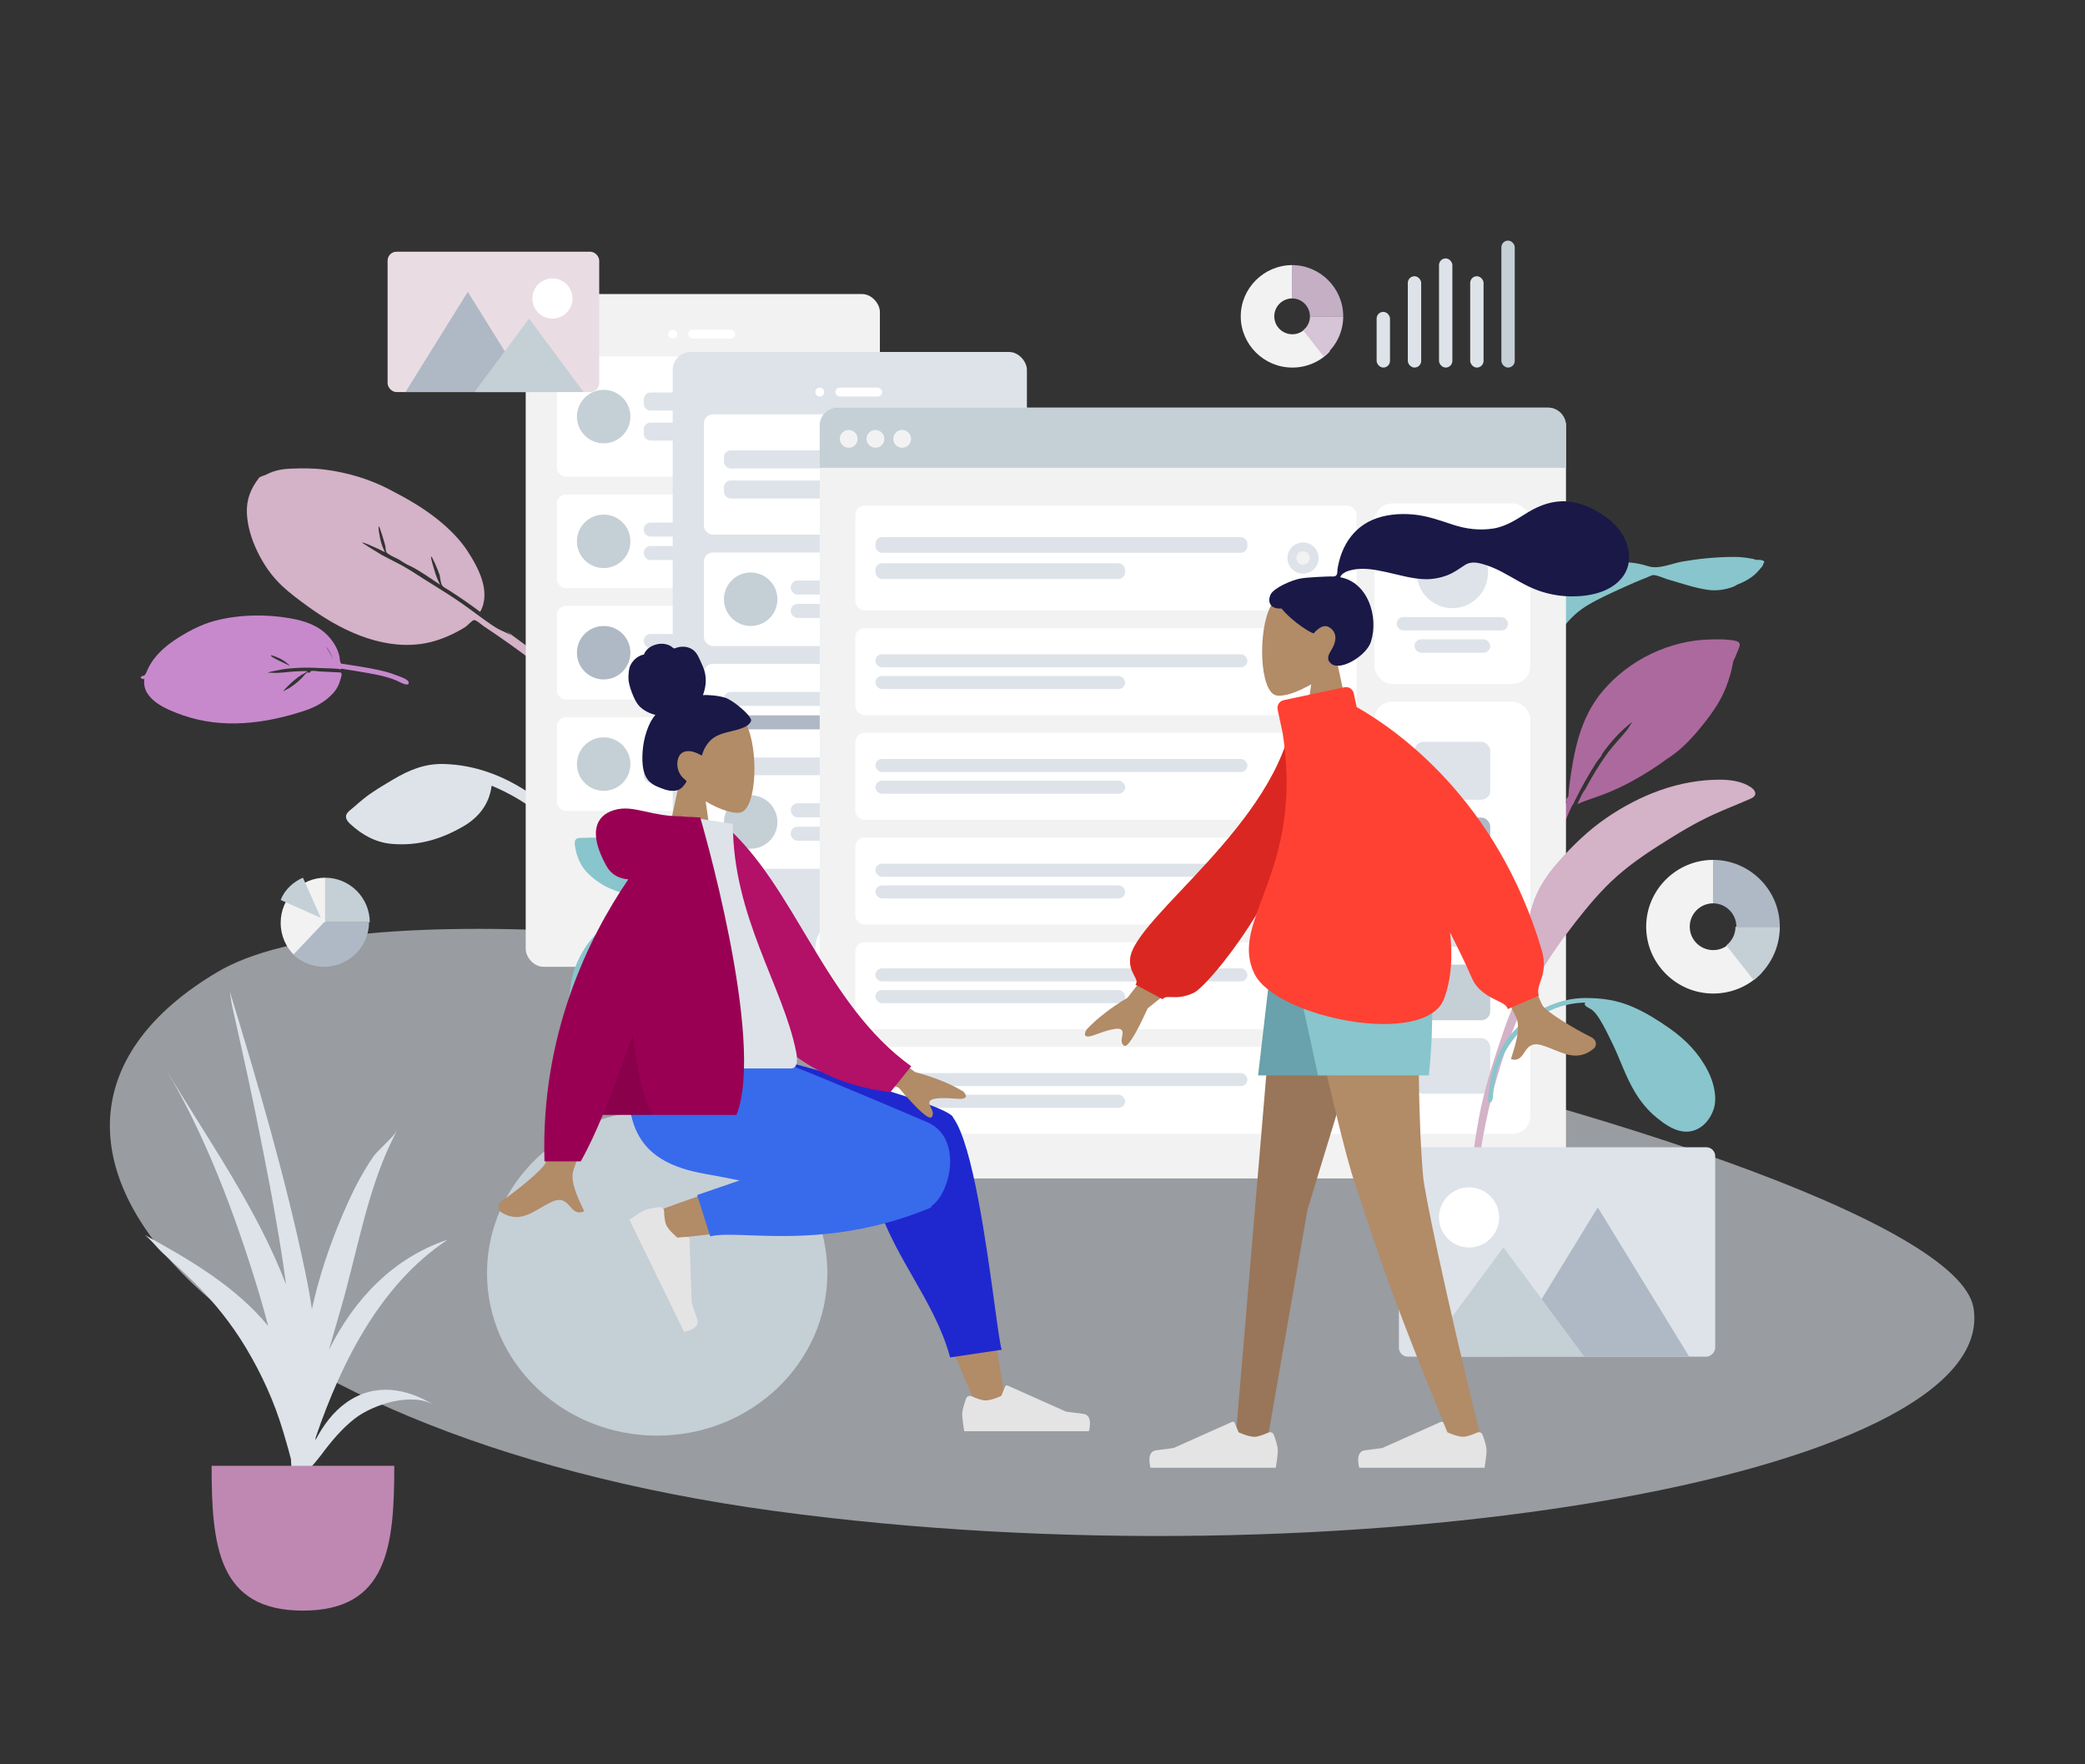 <svg width="936" height="792" viewBox="0 0 936 792" fill="none" xmlns="http://www.w3.org/2000/svg">
<rect x="0" y="0" width="936" height="792" fill="#333333" stroke="none"/>
<path fill-rule="evenodd" clip-rule="evenodd" d="M788.225 251.334C787.692 250.946 786.426 250.809 785.838 250.692C783.39 250.21 780.869 250 778.374 250C770.681 250.012 762.863 250.767 755.298 252.074C750.494 252.903 744.687 255.696 739.909 254.179C731.585 251.537 723.172 251.667 715.274 255.439C708.053 258.888 702.572 265.439 699.373 272.517C698.89 273.586 696.932 277.519 696.378 280.17C696.141 280.712 695.913 281.257 695.708 281.811C695.126 283.384 694.603 284.984 694.118 286.588C693.91 287.272 693.389 288.782 694.008 289.074C693.019 290.901 692.141 292.783 691.411 294.726C689.286 300.378 686.962 306.578 686.215 312.568C685.939 314.786 685.928 317.017 686.185 319.239C686.312 320.338 686.26 322.546 687.004 323.382C688.585 325.154 689.396 322.673 689.218 321.491C687.858 312.485 690.485 304.027 693.598 295.561C695.612 290.087 698.92 285.078 702.626 280.543C705.625 276.871 708.842 273.98 712.953 271.546C717.981 268.569 723.356 266.163 728.681 263.749C732.184 262.161 735.691 260.615 739.291 259.247C740.092 258.942 741.351 258.161 742.239 258.158C744.116 258.152 746.777 259.537 748.59 260.052C754.554 261.748 760.594 263.919 766.758 264.785C770.712 265.341 774.416 264.715 778.113 263.398C778.491 263.264 779.125 262.918 779.901 262.424C782.646 261.368 785.243 260.039 787.504 258.121C788.806 257.017 789.989 255.589 791.067 254.282C791.389 253.892 791.532 253.444 791.537 253.018C791.781 252.891 791.943 252.741 791.98 252.567C792.249 251.281 789.796 251.258 788.225 251.334Z" fill="#89C5CC"/>
<path fill-rule="evenodd" clip-rule="evenodd" d="M163.273 358.54C161.764 359.763 160.284 361.011 158.84 362.31C157.739 363.3 155.791 364.485 155.396 365.985C154.985 367.543 156.282 369.003 157.306 369.945C162.723 374.929 168.823 378.298 176.329 378.858C187.887 379.721 197.946 376.77 207.974 370.962C215.018 366.883 219.684 360.849 220.703 352.7C229.092 356.187 237.205 360.992 244.1 366.89C247.502 369.801 250.432 373.025 253.142 376.599C254.878 378.888 256.557 381.215 258.115 383.631C258.792 384.68 259.481 386.541 260.599 387.146C261.912 387.856 263.499 386.743 263.434 385.284C263.379 384.069 262.068 382.66 261.454 381.667C260.436 380.018 259.402 378.379 258.313 376.775C256.551 374.179 254.73 371.619 252.744 369.189C248.28 363.73 242.601 359.22 236.714 355.375C225.42 347.997 213.025 343.349 199.283 342.955C190.833 342.713 183.725 345.6 176.499 349.911C172 352.595 167.356 355.235 163.273 358.54Z" fill="#DDE3E9"/>
<path fill-rule="evenodd" clip-rule="evenodd" d="M272.883 322.856C264.077 313.787 255.241 304.832 245.403 296.847C239.605 292.141 233.495 287.863 227.511 283.401C228.201 284.006 228.878 284.628 229.539 285.266C227.671 283.998 225.226 283.281 223.246 282.107C221.037 280.798 218.925 279.301 216.854 277.791C212.811 274.845 208.829 271.843 204.673 269.051C200.043 265.94 195.245 263.066 190.536 260.073C186.539 257.532 182.494 254.751 178.218 252.675C175.888 251.543 173.553 250.201 171.213 249.02C170.43 248.625 162.484 243.608 162.504 243.593C162.943 243.262 166.942 245.141 167.56 245.393C169.366 246.131 171.094 247.014 172.83 247.893C171.877 246.013 171.123 244.038 170.712 241.958C170.585 241.317 169.569 236.644 170.089 236.252C170.348 236.057 172.883 244.416 173.013 245.22C173.119 245.872 173.103 246.813 173.317 247.431C173.662 248.429 173.645 248.128 174.405 248.69C175.798 249.721 177.647 250.365 179.154 251.227C179.968 251.681 182.485 253.48 184.001 253.993C188.588 256.222 193.238 259.649 197.597 262.495C196.453 260.345 195.582 258.097 194.948 255.742C194.797 255.182 193.167 250.165 193.563 249.867C194.008 249.532 197.112 257.195 197.296 257.92C197.637 259.268 197.708 260.768 198.136 262.079C198.605 263.518 200.07 264.028 201.39 264.867C206.247 267.953 210.938 271.232 215.55 274.662C220.583 265.711 214.78 254.903 209.89 247.393C206.364 241.981 201.619 237.34 196.608 233.289C189.92 227.883 182.269 223.563 174.627 219.612C165.723 215.009 156.099 212.157 146.093 210.839C140.86 210.15 135.507 210.169 130.221 210.39C127.639 210.498 125.16 210.84 122.686 211.682C121.57 212.062 120.492 212.541 119.442 213.077C118.644 213.484 116.713 213.915 116.255 214.522C112.477 219.438 110.545 224.337 110.84 230.515C111.119 236.363 112.966 242.214 115.472 247.431C118.264 253.24 121.854 258.512 126.55 262.936C130.132 266.312 134.137 269.251 138.116 272.15C152.267 282.463 170.208 291.433 188.536 289.129C194.469 288.383 200.112 286.308 205.385 283.489C206.628 282.824 207.863 282.152 209.036 281.368C209.827 280.839 211.941 278.456 212.736 278.37C213.827 278.251 216.175 280.469 217.198 281.144C224.972 286.275 232.542 291.685 239.953 297.313C247.839 303.302 255.337 309.697 262.615 316.393C265.71 319.242 268.786 322.096 271.791 325.04C272.491 325.725 274.202 328.247 275.471 328.362C276.273 328.434 276.814 327.749 276.7 327.006C276.501 325.716 273.785 323.784 272.883 322.856Z" fill="#D4B2C7"/>
<path fill-rule="evenodd" clip-rule="evenodd" d="M778.98 287.66C775.57 286.915 771.803 286.972 768.329 287.033C749.695 287.287 731.397 296.109 719.489 310.205C709.351 322.205 706.563 337.125 704.56 352.207C704.362 353.704 704.277 355.192 704.165 356.693C704.141 357.015 704.105 357.302 704.066 357.573C703.279 358.277 702.865 359.098 703.332 360C701.597 363.797 700.129 367.69 698.869 371.706C695.162 383.526 691.392 395.571 693.714 408C694.257 401.16 695.399 394.166 696.764 387.438C696.842 387.052 696.927 386.669 697.015 386.287C697.025 386.247 697.033 386.206 697.042 386.166C697.525 384.106 698.153 382.108 698.917 380.141C698.925 380.119 698.933 380.098 698.941 380.077C699.042 379.818 699.149 379.56 699.255 379.303C699.474 378.77 699.699 378.238 699.937 377.709C700.018 377.528 700.095 377.346 700.17 377.163C701.282 374.437 701.751 371.365 702.748 368.545C702.986 367.904 703.235 367.265 703.496 366.629C703.512 366.592 703.527 366.555 703.543 366.518C704.249 364.807 705.028 363.118 705.853 361.446C706.301 361.109 706.54 360.274 706.927 359.515C707.006 359.365 707.631 358.368 707.817 357.793C708.303 356.854 708.786 355.915 709.275 354.977C709.261 354.983 709.246 354.988 709.231 354.994C709.72 354.093 710.211 353.197 710.698 352.304C710.805 352.108 710.913 351.912 711.021 351.715C711.196 351.402 711.371 351.089 711.545 350.777C713.177 347.856 714.908 344.994 716.705 342.167C717.347 341.158 718.879 339.711 719.173 338.579C719.184 338.536 719.186 338.497 719.193 338.457C723.093 332.979 727.582 327.927 732.967 323.924C732.316 324.628 730.932 327.015 730.567 327.488C729.447 328.935 728.232 330.282 727.013 331.646C724.828 334.089 722.696 336.609 720.801 339.274C717.335 344.148 714.346 349.277 711.519 354.51C711.493 354.54 711.463 354.569 711.438 354.601C710.017 356.352 709.123 358.998 708.101 361.001C712.147 359.127 716.622 357.906 720.774 356.242C724.916 354.583 728.944 352.735 732.834 350.566C738.003 347.682 743.366 344.427 748.25 340.743C753.847 337.271 758.551 332.492 762.703 327.477C767.615 321.543 772.117 315.558 774.901 308.353C776.269 304.813 777.345 301.121 777.983 297.386C778.011 297.224 778.046 297.047 778.085 296.864C778.738 295.574 779.321 294.255 779.811 292.906C780.588 290.766 782.425 288.412 778.98 287.66Z" fill="#AC699D"/>
<path fill-rule="evenodd" clip-rule="evenodd" d="M130.291 299.014C128.94 297.666 127.422 296.451 125.639 295.583C125.189 295.364 121.832 293.896 121.614 294.218C121.104 294.969 129.885 298.584 130.291 299.014M146.205 290.012C146.194 290.069 147.358 291.888 147.674 292.447C148.349 293.635 148.972 294.847 149.557 296.061C148.69 293.917 147.799 291.928 146.205 290.012M64.817 304.814C63.697 305.147 62.349 303.837 63.803 303.514C64.979 303.255 64.922 303.194 65.45 302.321C65.879 301.613 66.143 300.749 66.519 300.005C67.318 298.428 68.223 296.924 69.335 295.515C71.718 292.493 74.62 289.89 77.876 287.696C83.558 283.868 89.929 280.369 96.687 278.611C107.432 275.816 119.661 275.643 130.423 277.581C137.089 278.781 143.18 280.868 147.606 285.809C149.818 288.279 151.554 291.172 152.313 294.358C152.511 295.191 152.474 296.117 152.722 296.932C153.103 298.186 152.935 297.852 154.527 298.096C156.266 298.362 158.003 298.634 159.74 298.91C164.287 299.634 168.86 300.403 173.291 301.579C174.749 301.965 176.175 302.438 177.568 302.987C178.622 303.402 182.818 304.705 183.327 305.965C184.176 308.063 181.333 307.112 180.449 306.655C179.675 306.255 178.88 305.882 178.074 305.538C176.044 304.673 173.929 304.004 171.767 303.471C169.43 302.896 167.045 302.466 164.669 302.036C162.453 301.635 160.229 301.27 158.003 300.921C156.766 300.727 155.528 300.539 154.29 300.351C153.867 300.287 153.121 299.949 153.177 300.456C150.575 299.994 147.76 300.06 145.108 299.933C141.861 299.777 138.602 299.649 135.344 299.743C132.994 299.81 130.642 299.952 128.304 300.243C126.937 300.413 125.593 300.661 124.253 300.976C123.516 301.149 120.613 301.516 120.212 302.107C120.384 301.853 123.589 302.099 123.996 302.085C125.628 302.028 127.246 301.88 128.872 301.712C131.888 301.402 134.905 301.24 137.93 301.264C137.919 301.753 135.852 302.624 135.348 302.948C134.217 303.675 133.133 304.468 132.123 305.337C130.342 306.869 128.21 308.767 126.979 310.582C127.342 310.047 129.132 309.351 129.768 308.942C130.785 308.287 131.783 307.589 132.726 306.842C133.597 306.152 134.41 305.408 135.209 304.647C136.009 303.886 137.093 302.303 138.144 301.796C138.207 301.766 138.665 302.099 138.925 301.985C139.187 301.871 139.514 301.301 139.58 301.278C140.558 300.93 142.415 301.362 143.443 301.406C146.108 301.519 148.771 301.667 151.435 301.802C152.26 301.844 152.961 301.671 153.273 302.232C153.605 302.829 152.996 304.401 152.823 305.052C152.181 307.47 151.04 309.638 149.245 311.511C145.882 315.02 141.736 317.36 137.052 318.924C119.11 324.918 100.023 327.318 82.087 321.084C74.661 318.502 63.478 313.89 64.817 304.814" fill="#C789CC"/>
<g opacity="0.6" clip-path="url(#clip0)">
<path fill-rule="evenodd" clip-rule="evenodd" d="M885.965 587.189C898.166 663.272 602.278 712.899 347.6 678.266C92.923 643.633 -23.911 508.387 97.617 436.322C219.144 364.258 873.764 511.106 885.965 587.189Z" fill="#DDE3E9"/>
</g>
<rect x="236" y="132" width="159" height="302" rx="8" fill="#F2F2F2"/>
<path fill-rule="evenodd" clip-rule="evenodd" d="M315 415C323.284 415 330 408.284 330 400C330 391.716 323.284 385 315 385C306.716 385 300 391.716 300 400C300 408.284 306.716 415 315 415Z" fill="white"/>
<path fill-rule="evenodd" clip-rule="evenodd" d="M302 152C303.105 152 304 151.105 304 150C304 148.895 303.105 148 302 148C300.895 148 300 148.895 300 150C300 151.105 300.895 152 302 152Z" fill="white"/>
<rect x="309" y="148" width="21" height="4" rx="2" fill="white"/>
<rect x="250" y="160" width="131" height="54" rx="4" fill="white"/>
<g clip-path="url(#clip1)">
<rect x="289" y="176.2" width="73" height="8.1" rx="3" fill="#DDE3E9"/>
<rect x="289" y="189.7" width="49" height="8.1" rx="3" fill="#DDE3E9"/>
</g>
<path fill-rule="evenodd" clip-rule="evenodd" d="M271 199C277.627 199 283 193.627 283 187C283 180.373 277.627 175 271 175C264.373 175 259 180.373 259 187C259 193.627 264.373 199 271 199Z" fill="#C5CFD6"/>
<rect x="250" y="222" width="131" height="42" rx="4" fill="white"/>
<g clip-path="url(#clip2)">
<rect x="289" y="234.6" width="73" height="6.3" rx="3" fill="#DDE3E9"/>
<rect x="289" y="245.1" width="49" height="6.3" rx="3" fill="#DDE3E9"/>
</g>
<path fill-rule="evenodd" clip-rule="evenodd" d="M271 255C277.627 255 283 249.627 283 243C283 236.373 277.627 231 271 231C264.373 231 259 236.373 259 243C259 249.627 264.373 255 271 255Z" fill="#C5CFD6"/>
<rect x="250" y="272" width="131" height="42" rx="4" fill="white"/>
<g clip-path="url(#clip3)">
<rect x="289" y="284.6" width="73" height="6.3" rx="3" fill="#DDE3E9"/>
<rect x="289" y="295.1" width="49" height="6.3" rx="3" fill="#DDE3E9"/>
</g>
<path fill-rule="evenodd" clip-rule="evenodd" d="M271 305C277.627 305 283 299.627 283 293C283 286.373 277.627 281 271 281C264.373 281 259 286.373 259 293C259 299.627 264.373 305 271 305Z" fill="#AFB9C5"/>
<rect x="250" y="322" width="131" height="42" rx="4" fill="white"/>
<g clip-path="url(#clip4)">
<rect x="289" y="334.6" width="73" height="6.3" rx="3" fill="#DDE3E9"/>
<rect x="289" y="345.1" width="49" height="6.3" rx="3" fill="#DDE3E9"/>
</g>
<path fill-rule="evenodd" clip-rule="evenodd" d="M271 355C277.627 355 283 349.627 283 343C283 336.373 277.627 331 271 331C264.373 331 259 336.373 259 343C259 349.627 264.373 355 271 355Z" fill="#C5CFD6"/>
<path fill-rule="evenodd" clip-rule="evenodd" d="M266.14 376C264.815 376 263.494 376.027 262.171 376.095C261.162 376.148 259.621 375.939 258.768 376.568C257.881 377.221 257.942 378.557 258.081 379.501C258.813 384.493 260.6 388.919 264.339 392.456C270.096 397.901 276.695 400.668 284.504 401.9C289.99 402.766 295.054 401.564 299.092 397.663C302.043 403.139 304.281 409.199 305.404 415.315C305.958 418.333 306.127 421.315 306.03 424.388C305.967 426.356 305.859 428.32 305.648 430.279C305.556 431.13 305.122 432.418 305.455 433.223C305.846 434.167 307.165 434.259 307.757 433.453C308.25 432.783 308.16 431.466 308.261 430.673C308.429 429.355 308.584 428.036 308.695 426.712C308.876 424.569 309.009 422.42 309 420.268C308.977 415.435 307.902 410.583 306.432 405.995C303.612 397.192 299.037 389.369 291.921 383.231C287.545 379.457 282.537 377.929 276.856 377.108C273.318 376.597 269.723 376 266.14 376Z" fill="#89C5CC"/>
<path fill-rule="evenodd" clip-rule="evenodd" d="M286.571 411C272.272 411 262.642 422.524 258.089 434.502C256.372 439.016 255.97 443.974 255.308 448.714C255.096 450.236 255.175 452.554 254.557 453.909C254.333 454.401 253.819 454.577 254.065 455.247C254.214 455.652 254.505 455.901 254.944 455.981C255.843 456.147 257.115 455.167 257.886 454.781C264.282 451.573 268.484 446.613 271.912 440.545C274.038 436.784 276.194 432.879 277.456 428.75C278.227 426.227 278.676 423.571 278.94 420.954C279.044 419.923 279.144 418.868 279.138 417.832C279.132 416.803 278.653 416.259 278.309 415.364C283.08 413.558 288.466 413.066 293.299 414.937C297.769 416.668 301.482 420.013 303.561 424.216C304.101 425.308 304.518 426.46 304.821 427.636C305.02 428.406 305.029 429.404 305.398 430.1C306.29 431.788 308.168 430.66 307.988 429.089C307.485 424.708 304.979 420.309 301.775 417.263C297.734 413.421 292.258 411 286.571 411Z" fill="#89C5CC"/>
<rect x="302" y="158" width="159" height="302" rx="8" fill="#DDE3E9"/>
<path fill-rule="evenodd" clip-rule="evenodd" d="M381 441C389.284 441 396 434.284 396 426C396 417.716 389.284 411 381 411C372.716 411 366 417.716 366 426C366 434.284 372.716 441 381 441Z" fill="white"/>
<path fill-rule="evenodd" clip-rule="evenodd" d="M368 178C369.105 178 370 177.105 370 176C370 174.895 369.105 174 368 174C366.895 174 366 174.895 366 176C366 177.105 366.895 178 368 178Z" fill="white"/>
<rect x="375" y="174" width="21" height="4" rx="2" fill="white"/>
<rect x="316" y="186" width="131" height="54" rx="4" fill="white"/>
<g clip-path="url(#clip5)">
<rect x="325" y="202.2" width="73" height="8.1" rx="3" fill="#DDE3E9"/>
<rect x="325" y="215.7" width="49" height="8.1" rx="3" fill="#DDE3E9"/>
</g>
<path fill-rule="evenodd" clip-rule="evenodd" d="M433 220C436.866 220 440 216.866 440 213C440 209.134 436.866 206 433 206C429.134 206 426 209.134 426 213C426 216.866 429.134 220 433 220Z" fill="#DDE3E9"/>
<path fill-rule="evenodd" clip-rule="evenodd" d="M433 216C434.657 216 436 214.657 436 213C436 211.343 434.657 210 433 210C431.343 210 430 211.343 430 213C430 214.657 431.343 216 433 216Z" fill="#F2F2F2"/>
<rect x="316" y="248" width="131" height="42" rx="4" fill="white"/>
<g clip-path="url(#clip6)">
<rect x="355" y="260.6" width="73" height="6.3" rx="3" fill="#DDE3E9"/>
<rect x="355" y="271.1" width="49" height="6.3" rx="3" fill="#DDE3E9"/>
</g>
<path fill-rule="evenodd" clip-rule="evenodd" d="M337 281C343.627 281 349 275.627 349 269C349 262.373 343.627 257 337 257C330.373 257 325 262.373 325 269C325 275.627 330.373 281 337 281Z" fill="#C5CFD6"/>
<rect x="316" y="298" width="131" height="42" rx="4" fill="white"/>
<g clip-path="url(#clip7)">
<rect x="325" y="310.6" width="73" height="6.3" rx="3" fill="#DDE3E9"/>
<rect x="325" y="321.1" width="49" height="6.3" rx="3" fill="#AFB9C5"/>
</g>
<path fill-rule="evenodd" clip-rule="evenodd" d="M433 326C436.866 326 440 322.866 440 319C440 315.134 436.866 312 433 312C429.134 312 426 315.134 426 319C426 322.866 429.134 326 433 326Z" fill="#DDE3E9"/>
<path fill-rule="evenodd" clip-rule="evenodd" d="M433 322C434.657 322 436 320.657 436 319C436 317.343 434.657 316 433 316C431.343 316 430 317.343 430 319C430 320.657 431.343 322 433 322Z" fill="#F2F2F2"/>
<rect x="316" y="348" width="131" height="42" rx="4" fill="white"/>
<g clip-path="url(#clip8)">
<rect x="355" y="360.6" width="73" height="6.3" rx="3" fill="#DDE3E9"/>
<rect x="355" y="371.1" width="49" height="6.3" rx="3" fill="#DDE3E9"/>
</g>
<path fill-rule="evenodd" clip-rule="evenodd" d="M337 381C343.627 381 349 375.627 349 369C349 362.373 343.627 357 337 357C330.373 357 325 362.373 325 369C325 375.627 330.373 381 337 381Z" fill="#C5CFD6"/>
<rect x="368" y="183" width="335" height="346" rx="8" fill="#F2F2F2"/>
<rect x="617" y="226" width="70" height="81" rx="8" fill="white"/>
<path fill-rule="evenodd" clip-rule="evenodd" d="M652 273C660.837 273 668 265.837 668 257C668 248.163 660.837 241 652 241C643.163 241 636 248.163 636 257C636 265.837 643.163 273 652 273Z" fill="#DDE3E9"/>
<rect x="627" y="277" width="50" height="6" rx="3" fill="#DDE3E9"/>
<rect x="635" y="287" width="34" height="6" rx="3" fill="#DDE3E9"/>
<path d="M368 191C368 186.582 371.582 183 376 183H695C699.418 183 703 186.582 703 191V210H368V191Z" fill="#C5CFD6"/>
<path fill-rule="evenodd" clip-rule="evenodd" d="M381 201C383.209 201 385 199.209 385 197C385 194.791 383.209 193 381 193C378.791 193 377 194.791 377 197C377 199.209 378.791 201 381 201Z" fill="#F2F2F2"/>
<path fill-rule="evenodd" clip-rule="evenodd" d="M393 201C395.209 201 397 199.209 397 197C397 194.791 395.209 193 393 193C390.791 193 389 194.791 389 197C389 199.209 390.791 201 393 201Z" fill="#F2F2F2"/>
<path fill-rule="evenodd" clip-rule="evenodd" d="M405 201C407.209 201 409 199.209 409 197C409 194.791 407.209 193 405 193C402.791 193 401 194.791 401 197C401 199.209 402.791 201 405 201Z" fill="#F2F2F2"/>
<rect x="617" y="315" width="70" height="194" rx="8" fill="white"/>
<rect x="635" y="333" width="34" height="26" rx="4" fill="#DDE3E9"/>
<rect x="635" y="367" width="34" height="25" rx="4" fill="#AFB9C5"/>
<rect x="635" y="400" width="34" height="25" rx="4" fill="#DDE3E9"/>
<rect x="635" y="466" width="34" height="25" rx="4" fill="#DDE3E9"/>
<rect x="635" y="433" width="34" height="25" rx="4" fill="#C5CFD6"/>
<rect x="384" y="227" width="225" height="47" rx="4" fill="white"/>
<g clip-path="url(#clip9)">
<rect x="393" y="241.1" width="167" height="7.05" rx="3" fill="#DDE3E9"/>
<rect x="393" y="252.85" width="112.096" height="7.05" rx="3" fill="#DDE3E9"/>
</g>
<path fill-rule="evenodd" clip-rule="evenodd" d="M584.955 257.5C588.821 257.5 591.955 254.366 591.955 250.5C591.955 246.634 588.821 243.5 584.955 243.5C581.089 243.5 577.955 246.634 577.955 250.5C577.955 254.366 581.089 257.5 584.955 257.5Z" fill="#DDE3E9"/>
<path fill-rule="evenodd" clip-rule="evenodd" d="M584.955 253.5C586.612 253.5 587.955 252.157 587.955 250.5C587.955 248.843 586.612 247.5 584.955 247.5C583.298 247.5 581.955 248.843 581.955 250.5C581.955 252.157 583.298 253.5 584.955 253.5Z" fill="#F2F2F2"/>
<rect x="384" y="282" width="225" height="39" rx="4" fill="white"/>
<g clip-path="url(#clip10)">
<rect x="393" y="293.7" width="167" height="5.85" rx="2.925" fill="#DDE3E9"/>
<rect x="393" y="303.45" width="112.096" height="5.85" rx="2.925" fill="#DDE3E9"/>
</g>
<path fill-rule="evenodd" clip-rule="evenodd" d="M584.955 308.5C588.821 308.5 591.955 305.366 591.955 301.5C591.955 297.634 588.821 294.5 584.955 294.5C581.089 294.5 577.955 297.634 577.955 301.5C577.955 305.366 581.089 308.5 584.955 308.5Z" fill="#DDE3E9"/>
<path fill-rule="evenodd" clip-rule="evenodd" d="M584.955 304.5C586.612 304.5 587.955 303.157 587.955 301.5C587.955 299.843 586.612 298.5 584.955 298.5C583.298 298.5 581.955 299.843 581.955 301.5C581.955 303.157 583.298 304.5 584.955 304.5Z" fill="#F2F2F2"/>
<rect x="384" y="329" width="225" height="39" rx="4" fill="white"/>
<g clip-path="url(#clip11)">
<rect x="393" y="340.7" width="167" height="5.85" rx="2.925" fill="#DDE3E9"/>
<rect x="393" y="350.45" width="112.096" height="5.85" rx="2.925" fill="#DDE3E9"/>
</g>
<path fill-rule="evenodd" clip-rule="evenodd" d="M584.955 355.5C588.821 355.5 591.955 352.366 591.955 348.5C591.955 344.634 588.821 341.5 584.955 341.5C581.089 341.5 577.955 344.634 577.955 348.5C577.955 352.366 581.089 355.5 584.955 355.5Z" fill="#DDE3E9"/>
<path fill-rule="evenodd" clip-rule="evenodd" d="M584.955 351.5C586.612 351.5 587.955 350.157 587.955 348.5C587.955 346.843 586.612 345.5 584.955 345.5C583.298 345.5 581.955 346.843 581.955 348.5C581.955 350.157 583.298 351.5 584.955 351.5Z" fill="#AFB9C5"/>
<rect x="384" y="470" width="225" height="39" rx="4" fill="white"/>
<g clip-path="url(#clip12)">
<rect x="393" y="481.7" width="167" height="5.85" rx="2.925" fill="#DDE3E9"/>
<rect x="393" y="491.45" width="112.096" height="5.85" rx="2.925" fill="#DDE3E9"/>
</g>
<path fill-rule="evenodd" clip-rule="evenodd" d="M584.955 496.5C588.821 496.5 591.955 493.366 591.955 489.5C591.955 485.634 588.821 482.5 584.955 482.5C581.089 482.5 577.955 485.634 577.955 489.5C577.955 493.366 581.089 496.5 584.955 496.5Z" fill="#DDE3E9"/>
<path fill-rule="evenodd" clip-rule="evenodd" d="M584.955 492.5C586.612 492.5 587.955 491.157 587.955 489.5C587.955 487.843 586.612 486.5 584.955 486.5C583.298 486.5 581.955 487.843 581.955 489.5C581.955 491.157 583.298 492.5 584.955 492.5Z" fill="#F2F2F2"/>
<rect x="384" y="423" width="225" height="39" rx="4" fill="white"/>
<g clip-path="url(#clip13)">
<rect x="393" y="434.7" width="167" height="5.85" rx="2.925" fill="#DDE3E9"/>
<rect x="393" y="444.45" width="112.096" height="5.85" rx="2.925" fill="#DDE3E9"/>
</g>
<path fill-rule="evenodd" clip-rule="evenodd" d="M584.955 449.5C588.821 449.5 591.955 446.366 591.955 442.5C591.955 438.634 588.821 435.5 584.955 435.5C581.089 435.5 577.955 438.634 577.955 442.5C577.955 446.366 581.089 449.5 584.955 449.5Z" fill="#DDE3E9"/>
<path fill-rule="evenodd" clip-rule="evenodd" d="M584.955 445.5C586.612 445.5 587.955 444.157 587.955 442.5C587.955 440.843 586.612 439.5 584.955 439.5C583.298 439.5 581.955 440.843 581.955 442.5C581.955 444.157 583.298 445.5 584.955 445.5Z" fill="#F2F2F2"/>
<rect x="384" y="376" width="225" height="39" rx="4" fill="white"/>
<g clip-path="url(#clip14)">
<rect x="393" y="387.7" width="167" height="5.85" rx="2.925" fill="#DDE3E9"/>
<rect x="393" y="397.45" width="112.096" height="5.85" rx="2.925" fill="#DDE3E9"/>
</g>
<path fill-rule="evenodd" clip-rule="evenodd" d="M584.955 402.5C588.821 402.5 591.955 399.366 591.955 395.5C591.955 391.634 588.821 388.5 584.955 388.5C581.089 388.5 577.955 391.634 577.955 395.5C577.955 399.366 581.089 402.5 584.955 402.5Z" fill="#DDE3E9"/>
<path fill-rule="evenodd" clip-rule="evenodd" d="M584.955 398.5C586.612 398.5 587.955 397.157 587.955 395.5C587.955 393.843 586.612 392.5 584.955 392.5C583.298 392.5 581.955 393.843 581.955 395.5C581.955 397.157 583.298 398.5 584.955 398.5Z" fill="#F2F2F2"/>
<path fill-rule="evenodd" clip-rule="evenodd" d="M785.986 353.376C782.041 350.701 776.796 350 772.076 350C753.64 350 736.311 356.84 721.341 367.032C713.138 372.616 705.8 379.728 699.322 387.132C695.582 391.407 692.248 396.03 689.887 401.173C688.294 404.644 687.201 408.261 686.46 411.991C685.557 416.537 684.839 421.175 684.515 425.797C684.387 427.617 683.33 437.274 686.356 437.438C686.338 437.676 686.334 437.903 686.353 438.106C679.782 448.38 675.723 460.42 671.958 471.835C668.683 481.769 665.764 491.786 663.87 502.063C661.375 515.592 659.737 529.326 658.958 543.05C658.791 545.999 658.676 548.95 658.577 551.903C658.493 554.422 658.408 556.941 658.325 559.461C658.233 562.284 657.736 565.534 658.185 568.34C658.576 570.784 660.691 570.414 660.785 567.982C660.898 565.045 660.879 562.102 661.008 559.163C661.179 555.262 661.355 551.361 661.546 547.461C662.875 520.369 667.86 493.675 677.061 468.084C680.785 457.728 685.051 447.925 690.535 438.345C695.356 429.922 701.156 421.767 707.084 414.173C712.845 406.792 718.836 399.583 725.895 393.33C731.624 388.256 737.926 383.835 744.404 379.722C752.631 374.498 760.843 369.401 769.755 365.391C774.388 363.307 779.108 361.441 783.777 359.44C784.617 359.081 785.517 358.732 786.325 358.315C789.02 356.925 788.133 354.832 785.986 353.376Z" fill="#D4B2C7"/>
<path fill-rule="evenodd" clip-rule="evenodd" d="M711.818 448C719.295 448 725.949 448.972 732.838 451.943C738.785 454.508 744.205 457.903 749.467 461.599C756.868 466.798 762.698 472.848 766.779 480.865C769.217 485.654 771.006 492.431 769.368 497.655C767.44 503.807 762.144 508.939 755.169 507.855C750.856 507.185 746.903 504.33 743.625 501.643C739.703 498.428 736.564 494.563 733.972 490.27C729.744 483.267 727.26 475.351 723.668 468.033C721.964 464.56 720.317 461.063 718.275 457.762C717.265 456.128 716.189 454.509 714.656 453.294C713.836 452.644 710.378 451.52 711.7 450.061C692.31 450.315 675.132 465.207 671.409 483.641C671.063 485.359 670.792 487.091 670.505 488.82C670.325 489.911 670.398 493.937 669.422 494.634C667.27 496.172 668.174 491.499 668.267 490.826C668.506 489.087 668.76 487.35 669.027 485.615C670.481 476.181 674.681 467.411 681.685 460.683C689.694 452.99 700.501 448 711.818 448Z" fill="#89C5CC"/>
<path fill-rule="evenodd" clip-rule="evenodd" d="M74.938 480.736C93.604 512.052 115.345 542.374 128.401 576.613C127.875 572.577 127.317 568.545 126.692 564.52C123.38 543.179 119.262 521.994 114.936 500.835C112.733 490.062 110.402 479.327 108.012 468.594C106.727 462.829 105.457 457.061 104.145 451.302C103.827 449.906 103.554 447.469 103.157 445C115.845 486.637 128.081 528.305 137.031 570.942C138.205 576.538 139.205 582.124 140.024 587.7C140.304 586.428 140.58 585.156 140.881 583.887C144.503 568.68 149.935 553.594 156.403 539.374C159.495 532.575 163.046 525.924 167.228 519.726C169.836 515.863 175.986 511.271 178.364 507.314C165.355 531.176 160.657 561.032 153.145 586.973C151.312 593.304 149.467 599.624 147.659 605.955C158.987 583.237 176.563 564.571 201 556.483C171.42 576.027 153.678 610.254 141.722 645.26C141.683 645.675 141.636 646.09 141.595 646.506C145.114 639.829 149.545 633.789 155.551 629.56C168.407 620.504 182.667 623.142 195.137 630.91C185.35 624.689 167.663 630.354 159.428 636.677C153.533 641.203 148.495 647.275 144.12 653.2C143.072 654.62 141.641 656.277 140.13 658.044C138.012 671.795 134.56 685.452 129.672 699C130.479 695.111 129.896 688.892 130.12 685.993C130.144 685.68 130.164 685.365 130.188 685.053C129.445 688.019 128.727 690.951 128.036 693.837C129.41 688.331 130.156 682.583 130.739 676.776C130.889 674.281 131.036 671.785 131.19 669.29C131.141 664.553 130.946 659.799 130.616 655.036C129.447 650.408 128.137 646.042 127.056 642.411C123.159 629.31 117.444 616.76 110.411 605.051C103.994 594.366 96.312 584.688 87.445 575.935C82.664 571.217 77.661 566.725 72.729 562.17C70.945 560.523 67.757 556.474 65 554.363C85.081 565.434 105.749 577.41 120.398 595.248C118.68 588.653 116.815 582.151 114.842 575.78C104.831 543.454 92.191 509.953 74.938 480.736Z" fill="#DDE3E9"/>
<path fill-rule="evenodd" clip-rule="evenodd" d="M95 658C95 693.899 97.843 723 136 723C174.157 723 177 693.899 177 658" fill="#BF88B2"/>
<rect x="618" y="140" width="6" height="25" rx="3" fill="#DDE3E9"/>
<rect x="632" y="124" width="6" height="41" rx="3" fill="#DDE3E9"/>
<rect x="646" y="116" width="6" height="49" rx="3" fill="#DDE3E9"/>
<rect x="660" y="124" width="6" height="41" rx="3" fill="#DDE3E9"/>
<rect x="674" y="108" width="6" height="57" rx="3" fill="#C5CFD6"/>
<path fill-rule="evenodd" clip-rule="evenodd" d="M126 414.256C126 403.117 135.002 394 146 394V414.256L132.332 429C128.444 425.395 126 420.107 126 414.256Z" fill="#F2F2F2"/>
<path fill-rule="evenodd" clip-rule="evenodd" d="M145.471 414H165.668C165.668 419.221 163.538 424.113 160.171 427.668C156.468 431.556 151.195 434 145.471 434C140.198 434 135.372 431.891 131.668 428.557L145.471 414Z" fill="#AFB9C5"/>
<path fill-rule="evenodd" clip-rule="evenodd" d="M166 414C166 403.002 156.998 394 146 394V414H166ZM136 394L144 412L126 404C127.78 399.334 131.777 395.78 136 394Z" fill="#C5CFD6"/>
<path fill-rule="evenodd" clip-rule="evenodd" d="M776.766 423.179C774.845 425.219 772.123 426.5 769.095 426.5C763.278 426.5 758.562 421.799 758.562 416C758.562 410.201 763.278 405.5 769.095 405.5V386C752.546 386 739 399.503 739 416C739 432.497 752.546 446 769.095 446C777.788 446 785.645 442.334 791 436.502L776.766 423.179Z" fill="#F2F2F2"/>
<path fill-rule="evenodd" clip-rule="evenodd" d="M769 386V405.5C774.799 405.5 779.5 410.201 779.5 416H799C799 399.503 785.497 386 769 386Z" fill="#AFB9C5"/>
<path fill-rule="evenodd" clip-rule="evenodd" d="M779.097 416C779.097 419.407 777.492 422.435 775 424.391L787.262 440C794.399 434.412 799 425.749 799 416H779.097Z" fill="#C5CFD6"/>
<path fill-rule="evenodd" clip-rule="evenodd" d="M586.051 147.504C584.573 149.068 582.479 150.05 580.15 150.05C575.675 150.05 572.048 146.446 572.048 142C572.048 137.554 575.675 133.95 580.15 133.95V119C567.42 119 557 129.352 557 142C557 154.648 567.42 165 580.15 165C586.837 165 592.88 162.189 597 157.718L586.051 147.504Z" fill="#F2F2F2"/>
<path fill-rule="evenodd" clip-rule="evenodd" d="M580 119V133.95C584.446 133.95 588.05 137.554 588.05 142H603C603 129.352 592.648 119 580 119Z" fill="#C4AFC5"/>
<path fill-rule="evenodd" clip-rule="evenodd" d="M588.073 142C588.073 144.555 586.869 146.827 585 148.293L594.196 160C599.55 155.809 603 149.312 603 142H588.073Z" fill="#D6C5D6"/>
<path fill-rule="evenodd" clip-rule="evenodd" d="M222.007 164.986C222.003 164.996 221.999 165.006 221.993 165.018C221.999 165.008 222.007 164.968 222.007 164.986Z" fill="#C5CFD6"/>
<path fill-rule="evenodd" clip-rule="evenodd" d="M221.998 165.001C221.998 165.003 221.996 165.007 221.996 165.011C221.996 165.001 222.014 164.971 221.998 165.001Z" fill="#C5CFD6"/>
<path fill-rule="evenodd" clip-rule="evenodd" d="M222.067 164.832C222.053 164.872 222.035 164.91 222.019 164.95C222.027 164.93 222.035 164.914 222.043 164.894C221.835 165.414 221.967 165.076 222.067 164.832Z" fill="#C5CFD6"/>
<path fill-rule="evenodd" clip-rule="evenodd" d="M222.022 164.953C222.014 164.971 222.006 164.991 221.998 165.009C221.94 165.121 222.022 164.953 222.022 164.953Z" fill="#C5CFD6"/>
<path fill-rule="evenodd" clip-rule="evenodd" d="M221.999 165.002C221.999 165 221.999 165 222.001 164.998C221.999 165 221.999 165 221.999 165.002Z" fill="#C5CFD6"/>
<path fill-rule="evenodd" clip-rule="evenodd" d="M221.99 165.016C221.978 165.04 222.046 164.924 221.99 165.016V165.016Z" fill="#C5CFD6"/>
<path fill-rule="evenodd" clip-rule="evenodd" d="M221.998 165.002L222.002 164.998C222 165 222 165.002 221.998 165.002Z" fill="#C5CFD6"/>
<rect x="174" y="113" width="95" height="63" rx="4" fill="#E9DDE3"/>
<path fill-rule="evenodd" clip-rule="evenodd" d="M210 131L182 176H238L210 131Z" fill="#AFB9C5"/>
<path fill-rule="evenodd" clip-rule="evenodd" d="M237.5 143L213 176H262L237.5 143Z" fill="#C5CFD6"/>
<path fill-rule="evenodd" clip-rule="evenodd" d="M248 143C252.971 143 257 138.971 257 134C257 129.029 252.971 125 248 125C243.029 125 239 129.029 239 134C239 138.971 243.029 143 248 143Z" fill="white"/>
<path fill-rule="evenodd" clip-rule="evenodd" d="M698.993 591.986C698.997 591.996 699.001 592.006 699.007 592.018C699.001 592.008 698.993 591.968 698.993 591.986Z" fill="#C5CFD6"/>
<path fill-rule="evenodd" clip-rule="evenodd" d="M699.002 592.001C699.002 592.003 699.004 592.007 699.004 592.011C699.004 592.001 698.986 591.971 699.002 592.001Z" fill="#C5CFD6"/>
<path fill-rule="evenodd" clip-rule="evenodd" d="M698.933 591.832C698.947 591.872 698.965 591.91 698.981 591.95C698.973 591.93 698.965 591.914 698.957 591.894C699.165 592.414 699.033 592.076 698.933 591.832Z" fill="#C5CFD6"/>
<path fill-rule="evenodd" clip-rule="evenodd" d="M698.978 591.953C698.986 591.971 698.994 591.991 699.002 592.009C699.06 592.121 698.978 591.953 698.978 591.953Z" fill="#C5CFD6"/>
<path fill-rule="evenodd" clip-rule="evenodd" d="M699.001 592.002C699.001 592 699.001 592 698.999 591.998C699.001 592 699.001 592 699.001 592.002Z" fill="#C5CFD6"/>
<path fill-rule="evenodd" clip-rule="evenodd" d="M699.01 592.016C699.022 592.04 698.954 591.924 699.01 592.016V592.016Z" fill="#C5CFD6"/>
<path fill-rule="evenodd" clip-rule="evenodd" d="M699.002 592.002L698.998 591.998C699 592 699 592.002 699.002 592.002Z" fill="#C5CFD6"/>
<rect width="142" height="94" rx="4" transform="matrix(-1 0 0 1 770 515)" fill="#DDE3E9"/>
<path fill-rule="evenodd" clip-rule="evenodd" d="M717.273 542L758.328 609H676.218L717.273 542Z" fill="#AFB9C5"/>
<path fill-rule="evenodd" clip-rule="evenodd" d="M674.943 559.946L711.238 609H638.648L674.943 559.946Z" fill="#C5CFD6"/>
<path fill-rule="evenodd" clip-rule="evenodd" d="M659.5 560C652.044 560 646 553.956 646 546.5C646 539.044 652.044 533 659.5 533C666.956 533 673 539.044 673 546.5C673 553.956 666.956 560 659.5 560Z" fill="white"/>
<path fill-rule="evenodd" clip-rule="evenodd" d="M316.795 359.715C323.221 363.59 329.534 365.463 332.498 364.699C339.929 362.782 340.612 335.576 334.862 324.851C329.112 314.126 299.552 309.451 298.062 330.701C297.545 338.077 300.64 344.659 305.212 350.029L297.014 388.269H320.828L316.795 359.715Z" fill="#B28B67"/>
<path fill-rule="evenodd" clip-rule="evenodd" d="M325.455 313.17C322.201 312.177 317.477 311.841 315.49 312.069C316.62 309.358 317.069 306.339 316.703 303.399C316.348 300.542 315.072 298.109 313.892 295.56C313.348 294.386 312.732 293.217 311.813 292.318C310.877 291.403 309.692 290.798 308.45 290.51C307.178 290.215 305.849 290.24 304.576 290.507C304.012 290.626 303.507 290.884 302.954 291.027C302.388 291.174 302.114 290.819 301.703 290.463C300.714 289.605 299.263 289.182 298.011 289.03C296.606 288.86 295.149 289.072 293.809 289.534C292.505 289.984 291.252 290.714 290.31 291.779C289.89 292.252 289.509 292.792 289.261 293.387C289.16 293.631 289.143 293.776 288.899 293.865C288.674 293.948 288.41 293.951 288.178 294.029C285.929 294.791 284.007 296.53 282.96 298.762C282.35 300.064 282.061 302.357 282.14 304.926C282.219 307.496 284.538 314.201 286.706 316.647C288.642 318.83 291.487 320.27 294.233 320.901C292.411 322.986 291.197 325.591 290.3 328.24C289.326 331.119 288.723 334.109 288.5 337.156C288.288 340.051 288.269 343.112 288.947 345.945C289.581 348.595 290.938 350.768 293.203 352.147C294.241 352.779 295.357 353.253 296.48 353.687C297.586 354.114 298.696 354.53 299.855 354.769C302.048 355.223 304.576 355.145 306.266 353.398C306.875 352.768 307.544 351.977 307.989 351.207C308.148 350.931 308.245 350.75 308.051 350.479C307.818 350.155 307.442 349.907 307.143 349.653C305.44 348.209 304.386 346.28 304.12 343.987C303.85 341.661 304.475 338.659 306.734 337.644C309.524 336.391 312.596 337.83 315.075 339.17C316.129 335.449 318.292 332.098 321.684 330.391C325.437 328.502 329.743 328.281 333.599 326.661C334.604 326.239 335.628 325.76 336.367 324.899C336.677 324.54 337.039 324.073 337.163 323.598C337.325 322.973 336.922 322.449 336.611 321.962C334.962 319.38 328.709 314.163 325.455 313.17Z" fill="#191847"/>
<path fill-rule="evenodd" clip-rule="evenodd" d="M295.026 644.456C337.224 644.456 371.432 611.781 371.432 571.473C371.432 531.165 337.224 498.489 295.026 498.489C252.829 498.489 218.621 531.165 218.621 571.473C218.621 611.781 252.829 644.456 295.026 644.456Z" fill="#C5CFD6"/>
<path fill-rule="evenodd" clip-rule="evenodd" d="M413.813 567.582C417.504 580.519 426.698 605.039 439.412 633.198L451.493 629.67C440.924 564.874 432.127 521.976 427.089 508.919C423.76 500.293 398.574 501.303 401.471 518.661C402.686 525.94 407.494 545.431 413.813 567.582ZM364.157 521.688C344.455 525.773 303.605 540.213 291.94 544.827C284.609 547.726 289.335 557.561 295.589 556.701C296.648 556.555 300.395 556.135 305.986 555.51C323.944 553.499 360.926 549.359 388.975 545.319C403.744 543.192 395.799 515.509 380.465 518.438C375.306 519.424 369.818 520.514 364.157 521.688Z" fill="#B28B67"/>
<path fill-rule="evenodd" clip-rule="evenodd" d="M427.861 501.606C425.847 495.028 334.283 471.68 334.283 471.68H326.779V478.677L389.876 510.819C389.792 511.856 389.843 512.953 390.047 514.109C389.591 537.937 399.782 555.738 409.872 573.362C416.47 584.887 423.025 596.337 426.531 609.347L449.712 605.887C449.037 604.158 447.969 596.366 446.509 585.712C442.828 558.848 436.654 513.791 427.992 501.87C427.962 501.828 427.931 501.786 427.899 501.745C427.888 501.698 427.875 501.652 427.861 501.606Z" fill="#1F28CF"/>
<path fill-rule="evenodd" clip-rule="evenodd" d="M332.023 529.908C326.25 528.752 320.934 527.72 316.385 526.921C287 521.763 278.431 506.023 283.498 471.68H337.639C346.483 474.222 392.444 493.51 416.291 503.769C432.076 510.559 427.099 535.039 418.16 541.407C418.111 541.797 417.95 542.062 417.664 542.181C383.777 556.236 354.879 555.187 336.323 554.514C328.551 554.232 322.593 554.016 318.842 555.002L312.965 536.45L332.023 529.908Z" fill="#386AEC"/>
<path fill-rule="evenodd" clip-rule="evenodd" d="M298.122 543.626C298.087 542.592 297.216 541.766 296.188 541.872C294.083 542.087 290.791 542.531 289.22 543.298C286.807 544.475 282.571 547.538 282.571 547.538C283.936 550.339 307.105 597.876 307.105 597.876C307.105 597.876 314.544 596.674 313 592.194C311.457 587.715 310.51 584.715 310.51 584.715L309.526 556.119C309.509 555.621 309.085 555.236 308.589 555.268L304.098 555.55C304.098 555.55 300.366 552.527 299.173 550.08C298.417 548.529 298.188 545.578 298.122 543.626Z" fill="#E4E4E4"/>
<path fill-rule="evenodd" clip-rule="evenodd" d="M436.16 626.769C435.216 626.347 434.091 626.769 433.734 627.74C433.006 629.728 431.961 632.883 431.961 634.632C431.961 637.318 432.855 642.471 432.855 642.471C435.969 642.471 488.821 642.471 488.821 642.471C488.821 642.471 491.003 635.253 486.303 634.678C481.603 634.103 478.494 633.639 478.494 633.639L452.379 621.989C451.925 621.786 451.392 621.999 451.203 622.459L449.488 626.621C449.488 626.621 445.137 628.653 442.416 628.653C440.692 628.653 437.943 627.566 436.16 626.769Z" fill="#E4E4E4"/>
<path fill-rule="evenodd" clip-rule="evenodd" d="M410.805 481.247L379.153 457.988L372.156 475.297L403.499 488.303C412.364 498.724 417.321 503.067 418.37 501.335C419.255 499.874 418.563 498.507 417.926 497.248C417.43 496.266 416.967 495.351 417.308 494.507C418.086 492.581 424.041 492.784 429.684 493.218C435.326 493.653 433.682 491.14 432.321 489.9C426.561 486.449 419.389 483.565 410.805 481.247ZM244.815 522.231C247.723 516.327 257.626 458.791 257.626 458.791L278.362 458.873C278.362 458.873 259.156 520.914 257.626 524.711C255.637 529.642 259.015 536.807 261.305 541.665C261.659 542.417 261.988 543.113 262.266 543.737C259.088 545.16 257.562 543.44 255.952 541.627C254.134 539.579 252.211 537.412 247.683 539.52C245.934 540.334 244.278 541.297 242.661 542.238C237.074 545.487 231.942 548.472 224.961 544.162C223.854 543.478 222.641 540.905 225.572 538.894C232.873 533.885 243.394 525.117 244.815 522.231Z" fill="#B28B67"/>
<path fill-rule="evenodd" clip-rule="evenodd" d="M316.555 371.718L325.135 370.245C356.971 397.766 370.047 450.636 409.07 478.644L399.677 490.294C331.98 481.907 315.201 417.417 316.555 371.718Z" fill="#B31068"/>
<path fill-rule="evenodd" clip-rule="evenodd" d="M279.15 479.623C279.15 479.623 330.756 479.623 355.071 479.623C358.54 479.623 357.886 474.61 357.385 472.08C351.597 442.887 329.004 411.417 329.004 369.86L307.105 366.424C288.991 395.576 282.727 431.468 279.15 479.623Z" fill="#DDE3E9"/>
<path fill-rule="evenodd" clip-rule="evenodd" d="M270.616 500.476C267.204 508.676 263.858 515.832 260.705 521.328H244.423C242.671 464.648 264.115 421.034 282.062 394.737C278.077 394.452 274.481 392.783 272.207 388.678C264.203 374.225 267.094 366.268 275.647 363.652C280.351 362.214 284.775 363.195 290.07 364.371C294.404 365.332 299.32 366.423 305.452 366.424C305.452 366.424 305.452 366.424 305.452 366.424L305.452 366.424C305.454 366.424 305.456 366.424 305.458 366.424C306.052 366.424 306.593 366.464 307.084 366.54L314.35 366.955C314.35 366.955 343.854 467.018 330.624 500.476H270.616Z" fill="#990053"/>
<path fill-rule="evenodd" clip-rule="evenodd" d="M270.613 500.475C275.09 489.715 279.681 477.155 284.1 464.185C285.744 478.469 288.483 492.816 293.043 500.475H270.613Z" fill="black" fill-opacity="0.1"/>
<path fill-rule="evenodd" clip-rule="evenodd" d="M588.628 307.124C582.162 311.021 575.81 312.904 572.828 312.135C565.35 310.208 564.663 282.854 570.448 272.07C576.234 261.286 605.977 256.585 607.476 277.952C607.996 285.367 604.883 291.985 600.282 297.386L608.531 335.834H584.569L588.628 307.124Z" fill="#B28B67"/>
<path fill-rule="evenodd" clip-rule="evenodd" d="M584.106 259.641C587.264 259.123 595.768 258.767 597.336 258.767C598.338 258.767 599.424 258.996 600.017 258.076C600.504 257.322 600.325 256.048 600.471 255.174C600.639 254.158 600.878 253.155 601.12 252.155C601.809 249.309 602.85 246.601 604.307 244.059C607.041 239.29 611.046 235.554 616.102 233.38C621.686 230.98 628.004 230.43 634.01 230.917C640.437 231.438 646.255 233.56 652.324 235.556C658.106 237.459 664.163 238.208 670.211 237.279C676.305 236.343 680.909 233.04 686.049 229.905C691.311 226.696 697.324 224.597 703.545 225.08C709.351 225.53 714.703 227.928 719.504 231.13C723.997 234.127 727.703 237.732 729.796 242.806C732.047 248.265 732.045 254.256 728.343 259.08C722.977 266.072 713.015 267.88 704.727 267.7C699.933 267.597 695.225 266.722 690.699 265.13C684.663 263.007 679.447 259.408 673.8 256.489C671.15 255.119 668.411 253.993 665.54 253.183C662.754 252.396 660.01 252.035 657.487 253.718C654.818 255.499 652.427 257.248 649.374 258.363C646.445 259.432 643.343 260.03 640.223 260.006C634.152 259.959 628.167 258.067 622.271 256.8C617.463 255.767 612.318 254.738 607.416 255.731C605.37 256.145 602.382 257.001 601.644 259.127C614.078 261.38 618.962 276.759 615.456 288.048C613.564 294.141 602.192 301.264 597.77 298.06C594.968 296.031 596.669 293.367 597.77 291.608C599.877 288.24 600.599 283.914 596.698 281.569C593.334 279.546 589.797 284.349 589.73 284.344C588.805 284.271 580.815 279.752 575.31 273.158C569.879 273.48 569.055 269.899 570.352 266.971C571.649 264.042 579.743 260.357 584.106 259.641Z" fill="#191847"/>
<path fill-rule="evenodd" clip-rule="evenodd" d="M624.471 420.146L586.955 543.031L568.782 647.538H554.533L573.736 420.146H624.471Z" fill="#997659"/>
<path fill-rule="evenodd" clip-rule="evenodd" d="M637.891 420.146C635.343 487.616 638.342 522.419 638.912 528.549C639.482 534.679 647.292 574.427 665.779 649.596L650.596 644.371C621.378 575.43 611.421 539.6 608.07 530.547C604.719 521.494 595.819 484.694 581.369 420.146H637.891Z" fill="#B28B67"/>
<path fill-rule="evenodd" clip-rule="evenodd" d="M663.119 643.083C664.069 642.658 665.2 643.082 665.558 644.059C666.29 646.058 667.34 649.232 667.34 650.991C667.34 653.693 666.441 658.877 666.441 658.877C663.313 658.877 610.213 658.877 610.213 658.877C610.213 658.877 608.021 651.617 612.743 651.038C617.465 650.459 620.589 649.992 620.589 649.992L646.825 638.273C647.282 638.069 647.817 638.283 648.008 638.746L649.731 642.933C649.731 642.933 654.102 644.977 656.835 644.977C658.567 644.977 661.329 643.884 663.119 643.083Z" fill="#E4E4E4"/>
<path fill-rule="evenodd" clip-rule="evenodd" d="M569.407 643.083C570.356 642.658 571.487 643.082 571.845 644.059C572.577 646.058 573.627 649.232 573.627 650.991C573.627 653.693 572.728 658.877 572.728 658.877C569.6 658.877 516.5 658.877 516.5 658.877C516.5 658.877 514.308 651.617 519.03 651.038C523.752 650.459 526.876 649.992 526.876 649.992L553.112 638.273C553.569 638.069 554.105 638.283 554.295 638.746L556.018 642.933C556.018 642.933 560.389 644.977 563.123 644.977C564.855 644.977 567.616 643.884 569.407 643.083Z" fill="#E4E4E4"/>
<path fill-rule="evenodd" clip-rule="evenodd" d="M629.455 420.146L613.504 482.755H564.784L572.048 420.146H629.455Z" fill="#69A1AC"/>
<path fill-rule="evenodd" clip-rule="evenodd" d="M638.428 420.146C646.3 443.79 641.419 482.755 641.419 482.755H591.701L578.03 420.146H638.428Z" fill="#89C5CC"/>
<path fill-rule="evenodd" clip-rule="evenodd" d="M692.679 451.636C688.957 446.176 663.868 372.697 663.868 372.697L642.23 375.821C642.23 375.821 678.205 452.336 680.261 455.895C682.931 460.518 680.566 468.112 678.963 473.262C678.715 474.058 678.485 474.796 678.295 475.456C681.66 476.425 682.941 474.502 684.291 472.474C685.816 470.184 687.43 467.761 692.236 469.222C694.093 469.786 695.877 470.511 697.62 471.22C703.64 473.668 709.171 475.916 715.525 470.654C716.532 469.819 717.381 467.092 714.18 465.504C706.206 461.547 694.498 454.306 692.679 451.636ZM506.205 447.839L530.38 416.629L541.94 431.389L515.225 452.622C509.536 465.132 505.944 470.696 504.45 469.316C503.19 468.152 503.48 466.641 503.747 465.249C503.956 464.165 504.15 463.153 503.587 462.434C502.3 460.792 496.597 462.637 491.259 464.62C485.922 466.602 486.817 463.723 487.789 462.149C492.405 457.224 498.544 452.454 506.205 447.839Z" fill="#B28B67"/>
<path fill-rule="evenodd" clip-rule="evenodd" d="M589.28 320.662L580.525 320.399C573.736 369.815 509.091 411.933 507.34 430.296C506.697 437.029 511.858 439.663 509.71 441.988L521.964 448.547C523.538 446.09 528.117 449.535 536.109 445.552C544.101 441.569 597.188 376.933 589.28 320.662Z" fill="#DB2721"/>
<path fill-rule="evenodd" clip-rule="evenodd" d="M603.527 308.512C605.444 308.104 607.33 309.328 607.737 311.246L609.046 317.397C626.872 327.495 671.941 358.824 691.995 426.117C694.102 433.186 692.671 437.332 691.528 440.644C690.746 442.91 690.099 444.786 690.811 446.941L676.83 452.993C676.601 451.36 674.593 450.375 672.004 449.105C668.238 447.258 663.24 444.807 660.687 438.881C658.266 433.263 654.898 426.294 650.959 418.568C652.206 429.357 651.554 439.533 648.255 448.348C640.026 470.338 572.729 456.948 563.098 437.048C557.959 426.428 561.721 416.378 566.697 403.086C573.014 386.209 581.287 364.107 575.784 328.98L573.556 318.507C573.148 316.59 574.372 314.705 576.29 314.297L603.527 308.512Z" fill="#FF4133"/>
<defs>
<clipPath id="clip0">
<rect width="837.341" height="272.541" fill="white" transform="translate(49.33 416.965)"/>
</clipPath>
<clipPath id="clip1">
<rect width="73" height="21.6" fill="white" transform="translate(289 176.2)"/>
</clipPath>
<clipPath id="clip2">
<rect width="73" height="16.8" fill="white" transform="translate(289 234.6)"/>
</clipPath>
<clipPath id="clip3">
<rect width="73" height="16.8" fill="white" transform="translate(289 284.6)"/>
</clipPath>
<clipPath id="clip4">
<rect width="73" height="16.8" fill="white" transform="translate(289 334.6)"/>
</clipPath>
<clipPath id="clip5">
<rect width="73" height="21.6" fill="white" transform="translate(325 202.2)"/>
</clipPath>
<clipPath id="clip6">
<rect width="73" height="16.8" fill="white" transform="translate(355 260.6)"/>
</clipPath>
<clipPath id="clip7">
<rect width="73" height="16.8" fill="white" transform="translate(325 310.6)"/>
</clipPath>
<clipPath id="clip8">
<rect width="73" height="16.8" fill="white" transform="translate(355 360.6)"/>
</clipPath>
<clipPath id="clip9">
<rect width="167" height="18.8" fill="white" transform="translate(393 241.1)"/>
</clipPath>
<clipPath id="clip10">
<rect width="167" height="15.6" fill="white" transform="translate(393 293.7)"/>
</clipPath>
<clipPath id="clip11">
<rect width="167" height="15.6" fill="white" transform="translate(393 340.7)"/>
</clipPath>
<clipPath id="clip12">
<rect width="167" height="15.6" fill="white" transform="translate(393 481.7)"/>
</clipPath>
<clipPath id="clip13">
<rect width="167" height="15.6" fill="white" transform="translate(393 434.7)"/>
</clipPath>
<clipPath id="clip14">
<rect width="167" height="15.6" fill="white" transform="translate(393 387.7)"/>
</clipPath>
</defs>
</svg>
